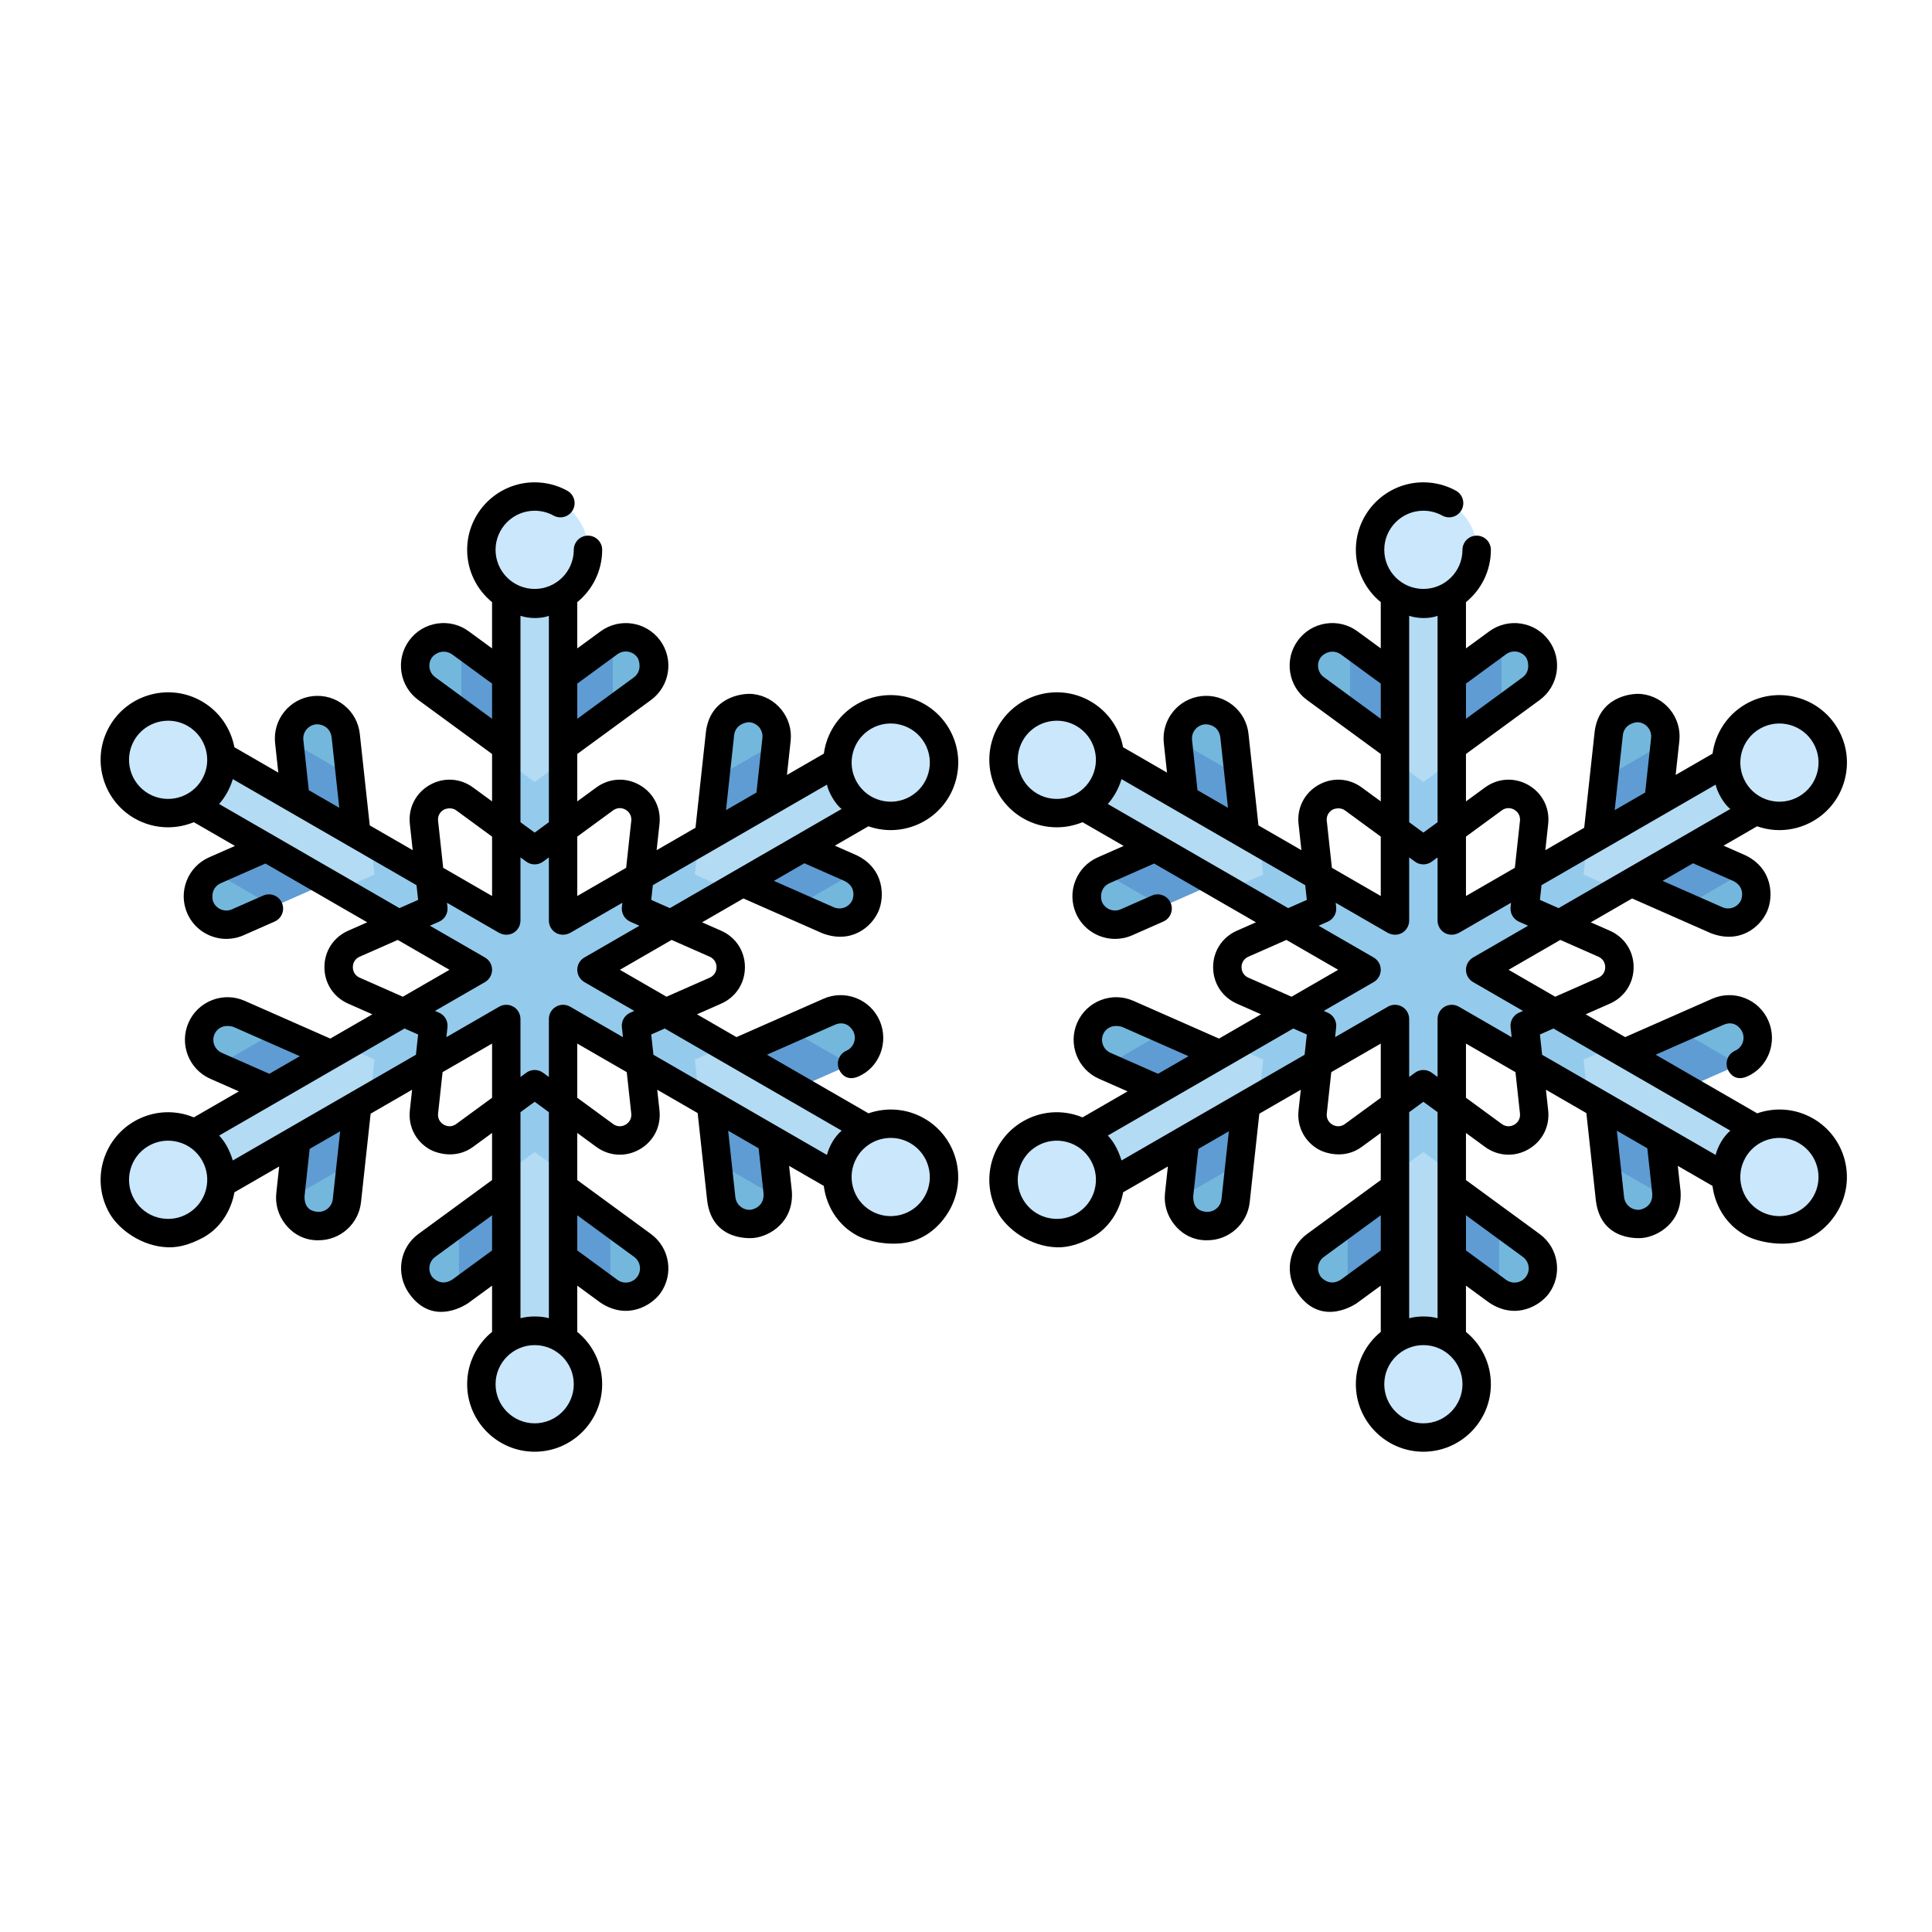 <?xml version="1.0" encoding="UTF-8" standalone="no"?>
<svg
   xmlns:dc="http://purl.org/dc/elements/1.1/"
   xmlns:cc="http://creativecommons.org/ns#"
   xmlns:rdf="http://www.w3.org/1999/02/22-rdf-syntax-ns#"
   xmlns:svg="http://www.w3.org/2000/svg"
   xmlns="http://www.w3.org/2000/svg"
   height="100"
   width="100"
   xml:space="preserve"
   viewBox="0 0 100 100"
   y="0px"
   x="0px"
   id="Capa_1"
   version="1.1"><defs
   id="defs83" />




















<g
   transform="matrix(0.098,0,0,0.098,2.316,65.341)"
   id="g126"><g
     id="g14"
     transform="translate(0,-411.996)">
	<path
   style="fill:#73b7dd"
   d="m 258.762,147.07 c -3.112,0 -6.222,-0.965 -8.86,-2.896 L 201.771,108.94 c -6.685,-4.894 -8.137,-14.279 -3.243,-20.964 4.893,-6.686 14.278,-8.137 20.964,-3.243 l 39.271,28.748 39.271,-28.748 c 6.687,-4.893 16.071,-3.44 20.964,3.243 4.894,6.685 3.441,16.07 -3.243,20.964 l -48.132,35.234 c -2.639,1.93 -5.751,2.896 -8.861,2.896 z"
   id="path2" />
	<path
   style="fill:#73b7dd"
   d="m 198.527,424.027 c -4.894,-6.685 -3.441,-16.07 3.243,-20.964 l 48.131,-35.235 c 5.275,-3.861 12.445,-3.861 17.721,0 l 48.132,35.235 c 6.685,4.894 8.137,14.279 3.243,20.964 -4.893,6.684 -14.28,8.136 -20.964,3.243 l -39.271,-28.749 -39.271,28.749 c -9.481,6.282 -18.026,0.771 -20.964,-3.243 z"
   id="path4" />
	<path
   style="fill:#73b7dd"
   d="m 163.475,202.084 c -1.556,2.695 -3.947,4.906 -6.939,6.225 l -54.58,24.066 c -7.58,3.342 -16.435,-0.093 -19.777,-7.673 -3.344,-7.58 0.092,-16.433 7.673,-19.777 l 44.532,-19.636 -5.261,-48.384 c -0.894,-8.237 5.056,-15.638 13.291,-16.534 8.236,-0.896 15.638,5.055 16.534,13.291 l 6.448,59.301 c 0.354,3.249 -0.366,6.427 -1.921,9.121 z"
   id="path6" />
	<path
   style="fill:#73b7dd"
   d="m 373.843,391.63 c -8.236,0.896 -15.638,-5.055 -16.534,-13.291 l -6.449,-59.301 c -0.706,-6.499 2.879,-12.709 8.86,-15.347 l 54.581,-24.066 c 7.58,-3.342 16.435,0.093 19.777,7.673 3.342,7.579 -0.094,16.435 -7.673,19.777 l -44.533,19.636 5.262,48.384 c 0.7,11.353 -8.346,15.997 -13.291,16.535 z"
   id="path8" />
	<path
   style="fill:#73b7dd"
   d="m 164.109,311.014 c 1.556,2.695 2.276,5.871 1.922,9.122 l -6.448,59.3 c -0.896,8.236 -8.298,14.186 -16.534,13.291 -8.236,-0.894 -14.186,-8.297 -13.291,-16.534 l 5.261,-48.384 -44.532,-19.636 c -7.58,-3.344 -11.015,-12.198 -7.673,-19.777 3.342,-7.58 12.197,-11.016 19.777,-7.673 l 54.58,24.066 c 2.99,1.319 5.382,3.531 6.938,6.225 z"
   id="path10" />
	<path
   style="fill:#73b7dd"
   d="m 433.445,223.604 c -3.342,7.58 -12.197,11.016 -19.777,7.673 l -54.58,-24.065 c -5.982,-2.638 -9.567,-8.847 -8.86,-15.347 l 6.449,-59.301 c 0.896,-8.236 8.298,-14.186 16.534,-13.291 8.235,0.896 14.186,8.299 13.291,16.534 l -5.262,48.385 44.533,19.635 c 10.179,5.069 9.678,15.225 7.672,19.777 z"
   id="path12" />
</g><g
     id="g28"
     transform="translate(0,-411.996)">
	<path
   style="fill:#5e9cd3"
   d="m 258.762,147.07 c 3.111,0 6.223,-0.966 8.86,-2.896 l 32.406,-23.723 V 83.518 c -0.684,0.353 -1.355,0.745 -1.995,1.214 L 258.762,113.48 220.028,85.125 v 37.179 l 29.873,21.869 c 2.638,1.932 5.749,2.897 8.861,2.897 z"
   id="path16" />
	<path
   style="fill:#5e9cd3"
   d="m 249.901,367.828 -31.14,22.796 v 37.103 c 0.242,-0.146 0.485,-0.295 0.729,-0.456 l 39.271,-28.749 39.271,28.749 c 0.237,0.174 0.485,0.321 0.729,0.479 v -37.125 l -31.14,-22.796 c -5.275,-3.863 -12.445,-3.863 -17.72,-0.001 z"
   id="path18" />
	<path
   style="fill:#5e9cd3"
   d="m 163.475,202.084 c 1.555,-2.694 2.275,-5.872 1.922,-9.121 l -4.13,-37.979 -32.171,-18.574 c 0.013,0.166 0.011,0.329 0.029,0.495 l 5.261,48.384 -44.532,19.636 c -0.385,0.17 -0.751,0.363 -1.114,0.56 l 32.13,18.551 35.667,-15.727 c 2.991,-1.319 5.382,-3.53 6.938,-6.225 z"
   id="path20" />
	<path
   style="fill:#5e9cd3"
   d="m 387.133,375.097 -5.262,-48.384 43.567,-19.21 -32.199,-18.59 -33.52,14.78 c -5.982,2.638 -9.567,8.847 -8.86,15.347 l 4.384,40.311 31.867,18.398 c 0.067,-0.843 0.081,-1.723 0.023,-2.652 z"
   id="path22" />
	<path
   style="fill:#5e9cd3"
   d="m 164.109,311.014 c -1.555,-2.694 -3.948,-4.906 -6.939,-6.225 l -34.237,-15.097 -32.198,18.589 44.285,19.527 -5.261,48.384 c -0.072,0.666 -0.084,1.323 -0.07,1.975 l 32.043,-18.5 4.299,-39.531 c 0.353,-3.251 -0.367,-6.427 -1.922,-9.122 z"
   id="path24" />
	<path
   style="fill:#5e9cd3"
   d="m 359.087,207.212 37.822,16.676 31.714,-18.31 c -0.843,-0.63 -1.785,-1.22 -2.851,-1.75 l -44.533,-19.635 5.063,-46.556 -32.198,18.59 -3.876,35.64 c -0.707,6.498 2.878,12.707 8.859,15.345 z"
   id="path26" />
</g><path
     style="fill:#b3dbf4"
     d="M 443.612,-65.133 288.762,-154.536 443.613,-243.94 c 7.174,-4.142 9.632,-13.315 5.49,-20.49 -4.142,-7.174 -13.315,-9.635 -20.49,-5.49 l -154.851,89.403 v -181.732 c 0,-8.284 -6.716,-15 -15,-15 -8.284,0 -15,6.716 -15,15 v 181.732 L 86.378,-271.382 c -7.176,-4.145 -16.35,-1.685 -20.49,5.49 -4.142,7.175 -1.684,16.349 5.49,20.49 l 157.384,90.865 -157.384,90.867 c -7.174,4.142 -9.632,13.315 -5.49,20.49 2.778,4.813 10.586,10.039 20.49,5.49 L 243.762,-128.556 V 50.25 c 0,8.284 6.716,15 15,15 8.284,0 15,-6.716 15,-15 V -128.556 l 154.851,89.403 c 10.116,5.656 17.712,-0.679 20.49,-5.49 4.142,-7.175 1.684,-16.349 -5.491,-20.49 z"
     id="path30" /><polygon
     style="fill:#94cbed"
     points="171.969,324.89 243.762,283.44 243.762,364.682 258.762,353.701 273.762,364.681 273.762,283.44 345.556,324.89 343.376,304.849 358.949,297.982 288.762,257.46 361.822,215.278 343.376,207.145 345.216,190.224 273.762,231.479 273.762,147.312 258.762,158.293 243.762,147.313 243.762,231.479 172.308,190.225 174.148,207.145 155.702,215.278 228.762,257.46 158.575,297.982 174.148,304.849 "
     id="polygon32"
     transform="translate(0,-411.996)" /><g
     id="g46"
     transform="translate(0,-411.996)">
	<circle
   style="fill:#cae7fc"
   cx="258.758"
   cy="35.656"
   r="28.16"
   id="circle34" />
	<circle
   style="fill:#cae7fc"
   cx="258.758"
   cy="476.35"
   r="28.16"
   id="circle36" />
	<circle
   style="fill:#cae7fc"
   cx="65.168"
   cy="146.56"
   r="28.16"
   id="circle38" />
	<circle
   style="fill:#cae7fc"
   cx="446.808"
   cy="366.9"
   r="28.16"
   id="circle40" />
	<circle
   style="fill:#cae7fc"
   cx="65.168"
   cy="368.37"
   r="28.16"
   id="circle42" />
	<circle
   style="fill:#cae7fc"
   cx="446.808"
   cy="148.02"
   r="28.16"
   id="circle44" />
</g><path
     d="m 464.639,-75.971 c -9.335,-5.391 -20.117,-6.056 -29.576,-2.759 l -53.617,-30.956 35.882,-15.821 c 5.821,-2.512 9.08,2.003 9.888,3.836 1.668,3.784 -0.053,8.221 -3.836,9.89 -3.79,1.672 -5.507,6.099 -3.836,9.889 1.237,2.806 4.443,6.08 9.889,3.836 11.47,-4.727 16.514,-18.313 11.509,-29.665 -2.425,-5.499 -6.846,-9.726 -12.449,-11.899 -5.603,-2.173 -11.717,-2.036 -17.217,0.39 l -45.929,20.251 -20.858,-12.042 12.765,-5.629 c 7.746,-3.415 12.557,-10.795 12.557,-19.26 0,-8.466 -4.812,-15.846 -12.557,-19.261 l -10.064,-4.438 21.826,-12.601 41.627,18.354 c 15.176,5.822 25.958,-3.102 29.665,-11.51 3.346,-7.591 3.266,-22.316 -11.193,-29.517 -0.104,-0.052 -0.21,-0.102 -0.317,-0.148 l -11.485,-5.064 17.723,-10.233 c 0.837,0.291 5.633,2.05 11.833,2.025 6.178,-0.025 12.276,-1.621 17.77,-4.793 8.248,-4.762 14.147,-12.45 16.613,-21.649 2.465,-9.2 1.2,-18.809 -3.562,-27.057 -9.83,-17.026 -31.679,-22.88 -48.707,-13.051 -9.94,5.739 -16.064,15.576 -17.49,26.156 l -19.486,11.25 1.95,-17.932 c 1.34,-12.333 -7.603,-23.458 -19.936,-24.801 -5.978,-0.65 -22.561,1.799 -24.8,19.937 l -5.511,50.681 -20.529,11.853 1.508,-13.868 c 0.915,-8.415 -3.07,-16.272 -10.401,-20.505 -7.332,-4.231 -16.128,-3.755 -22.959,1.244 l -10.065,7.368 v -25.043 l 38.922,-28.493 c 10.011,-7.329 12.193,-21.436 4.865,-31.446 -7.327,-10.008 -21.434,-12.191 -31.446,-4.864 l -12.341,9.034 v -24.423 c 8.022,-6.544 13.156,-16.5 13.156,-27.635 0,-4.143 -3.358,-7.5 -7.5,-7.5 -4.142,0 -7.5,3.357 -7.5,7.5 0,11.39 -9.266,20.655 -20.656,20.655 -11.389,0 -20.655,-9.266 -20.655,-20.655 0,-11.389 9.264,-20.656 20.653,-20.656 3.49,0 6.937,0.885 9.967,2.559 3.625,2.002 8.188,0.686 10.191,-2.939 2.002,-3.626 0.687,-8.188 -2.939,-10.191 -5.245,-2.898 -11.199,-4.429 -17.219,-4.429 -19.66,0 -35.655,15.995 -35.655,35.656 0,11.135 5.134,21.091 13.155,27.634 v 24.423 l -12.341,-9.034 c -4.851,-3.551 -10.792,-4.998 -16.73,-4.081 -5.94,0.919 -11.166,4.097 -14.715,8.945 -3.55,4.85 -4.999,10.792 -4.08,16.73 0.918,5.939 4.095,11.166 8.945,14.716 l 38.922,28.493 v 25.043 l -10.066,-7.369 c -6.83,-5.001 -15.627,-5.477 -22.959,-1.244 -7.331,4.232 -11.316,12.09 -10.401,20.505 l 1.508,13.869 -22.683,-13.096 -5.256,-48.34 c -0.649,-5.976 -3.587,-11.34 -8.271,-15.104 -4.684,-3.766 -10.551,-5.479 -16.529,-4.832 -12.331,1.341 -21.274,12.466 -19.936,24.8 l 1.695,15.592 -23.197,-13.393 c -1.875,-9.84 -7.842,-18.844 -17.177,-24.234 -17.026,-9.827 -38.876,-3.976 -48.707,13.051 -9.83,17.026 -3.976,38.876 13.051,48.707 5.602,3.233 11.722,4.77 17.768,4.77 4.687,0 9.325,-0.929 13.64,-2.702 l 21.724,12.542 -13.639,6.014 c -5.5,2.425 -9.726,6.846 -11.899,12.448 -2.174,5.604 -2.036,11.718 0.39,17.217 3.708,8.408 11.97,13.422 20.62,13.422 3.027,0 6.103,-0.614 9.045,-1.912 l 16.445,-7.252 c 3.79,-1.671 5.507,-6.099 3.836,-9.889 -1.672,-3.79 -6.1,-5.507 -9.889,-3.836 l -16.444,7.252 c -3.786,1.668 -8.22,-0.054 -9.89,-3.839 -0.808,-1.832 -1.294,-7.502 3.837,-9.887 l 23.685,-10.444 53.77,31.044 -10.063,4.437 c -7.746,3.415 -12.557,10.795 -12.557,19.261 0,8.465 4.812,15.845 12.557,19.26 l 12.765,5.629 -22.356,12.907 0.055,-0.125 -45.119,-19.895 c -5.499,-2.425 -11.613,-2.563 -17.216,-0.39 -5.603,2.173 -10.024,6.399 -12.449,11.899 -5.005,11.35 0.158,24.657 11.51,29.664 l 15.069,6.645 -23.776,13.727 c -1.412,-0.579 -2.865,-1.08 -4.363,-1.482 -9.199,-2.465 -18.809,-1.199 -27.056,3.563 -17.026,9.831 -22.88,31.68 -13.051,48.706 4.762,8.248 16.753,17.454 30.937,17.844 6.176,0.17 12.138,-1.873 17.77,-4.793 14.761,-7.652 17.032,-23.382 17.198,-24.252 l 23.639,-13.648 -1.526,14.038 c -0.649,5.976 1.107,11.813 4.832,16.529 7.178,9.09 16.744,8.403 17.553,8.403 11.325,0 21.1,-8.558 22.352,-20.068 l 5.088,-46.787 21.899,-12.644 -1.189,10.934 c -0.915,8.415 3.07,16.272 10.401,20.505 3.324,1.919 13.625,5.554 22.959,-1.245 l 10.065,-7.368 v 24.875 l -38.922,28.495 c -10.011,7.329 -12.031,21.319 -4.865,31.446 13.012,18.388 31.352,4.934 31.446,4.864 l 12.341,-9.035 v 24.423 c -8.022,6.543 -13.155,16.499 -13.155,27.634 0,19.66 15.995,35.655 35.655,35.655 19.661,0 35.656,-15.995 35.656,-35.655 0,-11.135 -5.134,-21.091 -13.156,-27.635 v -24.422 l 12.341,9.034 c 14.317,9.452 27.044,1.147 31.445,-4.864 7.329,-10.011 5.146,-24.117 -4.865,-31.446 l -38.922,-28.493 v -24.877 l 10.065,7.368 c 6.83,4.999 15.626,5.478 22.959,1.245 7.331,-4.232 11.316,-12.09 10.401,-20.505 l -1.189,-10.934 21.352,12.327 5.003,46.007 c 2.612,22.366 23.979,20.025 24.801,19.937 8.247,-0.897 20.96,-8.329 19.965,-24.452 -0.007,-0.116 -0.017,-0.232 -0.03,-0.349 l -1.442,-13.258 18.324,10.579 c 0.205,1.514 1.811,17.582 17.512,26.175 5.565,3.046 17.009,5.707 27.056,3.563 9.314,-1.988 16.889,-8.365 21.65,-16.613 9.831,-17.022 3.977,-38.872 -13.049,-48.703 z M 351.201,-161.447 c 3.349,1.477 3.609,4.61 3.609,5.536 0,0.925 -0.26,4.059 -3.609,5.535 l -22.812,10.058 -24.627,-14.219 27.329,-15.779 z m -46.382,37.242 0.571,5.25 -27.878,-16.095 c -2.32,-1.34 -5.18,-1.34 -7.5,0 -2.32,1.34 -3.75,3.815 -3.75,6.495 v 30.631 l -3.07,-2.247 c -2.638,-1.932 -6.223,-1.932 -8.86,0 l -3.07,2.247 V -128.556 c 0,-2.68 -1.43,-5.155 -3.75,-6.495 -2.32,-1.34 -5.18,-1.34 -7.5,0 l -27.878,16.095 0.571,-5.25 c 0.354,-3.25 -1.439,-6.354 -4.43,-7.673 l -2.131,-0.939 26.368,-15.224 c 2.32,-1.34 3.75,-3.815 3.75,-6.495 0,-2.68 -1.43,-5.155 -3.75,-6.495 l -29.07,-16.783 4.832,-2.131 c 2.991,-1.318 4.784,-4.423 4.43,-7.673 l -0.252,-2.314 27.558,15.911 c 3.444,1.796 6.34,0.67 7.5,0 2.32,-1.34 3.75,-3.815 3.75,-6.495 v -33.382 l 3.07,2.247 c 2.638,1.932 6.223,1.932 8.86,0 l 3.07,-2.247 v 33.381 c 0,2.68 1.43,5.155 3.75,6.495 1.16,0.67 3.955,1.797 7.5,0 l 27.559,-15.911 -0.252,2.315 c -0.354,3.25 1.439,6.354 4.43,7.673 l 4.832,2.131 -29.069,16.783 c -2.32,1.34 -3.75,3.815 -3.75,6.495 0,2.68 1.43,5.155 3.75,6.495 l 26.368,15.224 -2.131,0.94 c -2.989,1.319 -4.782,4.423 -4.428,7.673 z m 117.747,-77.181 c 6.669,3.427 4.044,9.904 4.017,9.968 -1.668,3.784 -6.105,5.506 -9.889,3.837 l -31.58,-13.924 16.099,-9.295 z m 13.917,-80.476 c 9.864,-5.694 22.521,-2.302 28.216,7.561 2.758,4.778 3.491,10.345 2.063,15.674 -1.428,5.329 -4.846,9.783 -9.624,12.542 -4.779,2.759 -10.345,3.489 -15.674,2.063 -5.33,-1.428 -9.784,-4.846 -12.542,-9.624 -5.695,-9.864 -2.302,-22.521 7.561,-28.216 z m -72.351,3.241 c 0.735,-5.513 6.274,-6.865 8.266,-6.646 4.111,0.447 7.093,4.156 6.646,8.268 l -3.137,28.848 -16.099,9.295 z m 48.988,26.305 c 0.805,3.88 4.397,10.367 7.771,12.833 l -90.711,52.373 -9.855,-4.346 0.845,-7.773 z m -112.933,13.582 c 2.953,-2.161 5.797,-0.82 6.599,-0.357 0.801,0.463 3.385,2.255 2.989,5.894 l -2.695,24.784 -25.818,14.906 v -31.372 z m 2.275,-82.478 c 3.34,-2.442 8.042,-1.715 10.483,1.621 1.184,1.616 2.591,7.19 -1.622,10.481 l -30.062,22.007 v -18.59 z m -96.262,12.103 c -3.337,-2.442 -4.064,-7.145 -1.621,-10.482 1.183,-1.617 5.554,-4.766 10.481,-1.621 l 21.201,15.52 v 18.59 z m 45.062,-32.376 c 4.722,1.555 10.877,1.555 15,0 v 108.996 l -7.5,5.491 -7.5,-5.49 z m -43.514,108.287 c -0.396,-3.639 2.188,-5.431 2.989,-5.894 0.467,-0.27 3.799,-1.673 6.599,0.357 l 18.925,13.855 v 31.373 l -25.818,-14.906 z M 136.581,-275.9 c -0.446,-4.112 2.535,-7.821 6.645,-8.269 1.997,-0.217 7.307,0.66 8.267,6.646 l 4.069,37.424 -16.099,-9.295 z m -81.746,28.352 c -9.863,-5.695 -13.255,-18.354 -7.561,-28.217 3.822,-6.619 10.779,-10.323 17.923,-10.323 3.502,0 7.049,0.89 10.293,2.763 9.863,5.695 13.255,18.354 7.561,28.217 -5.695,9.861 -18.352,13.257 -28.216,7.56 z m 37.27,5.453 c 1.457,-1.682 2.784,-3.516 3.937,-5.513 1.421,-2.462 2.505,-5.026 3.284,-7.639 l 97.029,56.02 0.845,7.772 -9.855,4.346 z m 74.218,91.719 c -3.349,-1.477 -3.609,-4.61 -3.609,-5.535 0,-0.926 0.26,-4.06 3.609,-5.536 l 20.11,-8.867 27.329,15.779 -24.628,14.219 z m -72.809,39.691 c -3.784,-1.669 -5.506,-6.104 -3.838,-9.888 0.809,-1.834 3.596,-5.563 9.889,-3.837 l 35.163,15.505 -16.099,9.295 z m -8.399,72.402 c -1.428,5.329 -4.846,9.783 -9.624,12.542 -4.779,2.76 -10.344,3.49 -15.674,2.063 -5.33,-1.428 -9.784,-4.846 -12.542,-9.624 -5.694,-9.863 -2.303,-22.521 7.561,-28.216 4.777,-2.759 10.343,-3.492 15.674,-2.063 5.33,1.428 9.784,4.846 12.542,9.624 2.758,4.778 3.49,10.345 2.063,15.674 z m 67.011,4.913 c -0.447,4.11 -4.159,7.08 -8.268,6.645 -1.991,-0.217 -6.836,-1.004 -6.645,-8.267 l 2.713,-24.954 16.1,-9.295 z m -52.793,-20.46 c -1.612,-5.166 -3.881,-9.654 -7.22,-13.152 l 97.931,-56.541 7.154,3.154 -1.164,10.708 z m 118.003,-19.26 c -2.954,2.162 -5.798,0.82 -6.599,0.358 -0.801,-0.463 -3.385,-2.255 -2.989,-5.894 l 2.376,-21.85 26.137,-15.09 v 28.621 z m -2.118,82.197 c -6.302,4.063 -10.599,-1.448 -10.64,-1.506 -2.443,-3.337 -1.715,-8.039 1.622,-10.481 l 30.062,-22.008 v 18.59 z m 43.544,75.897 c -11.389,0 -20.655,-9.266 -20.655,-20.655 0,-11.389 9.266,-20.655 20.655,-20.655 11.39,0 20.656,9.266 20.656,20.655 0,11.389 -9.267,20.655 -20.656,20.655 z m 52.561,-87.885 c 3.337,2.442 4.064,7.146 1.622,10.481 -2.443,3.339 -7.145,4.064 -10.482,1.622 l -21.201,-15.521 V -24.889 Z M 266.262,29.494 c -4.08,-1.195 -10.278,-1.29 -15,0 v -108.829 l 7.5,-5.49 7.5,5.49 z m 43.513,-108.119 c 0.396,3.639 -2.188,5.431 -2.989,5.894 -0.8,0.463 -3.645,1.807 -6.599,-0.358 l -18.926,-13.854 V -115.564 l 26.137,15.09 z m 10.549,-41.743 7.154,-3.155 93.427,53.94 c -3.741,3.175 -6.472,7.984 -7.792,12.822 L 321.488,-109.66 Z m 59.332,84.085 c 0.367,7.489 -6.554,8.454 -6.624,8.462 -4.119,0.456 -7.82,-2.534 -8.267,-6.646 l -3.816,-35.091 16.099,9.295 z m 85.043,1.518 c -2.759,4.778 -7.213,8.196 -12.542,9.624 -5.328,1.428 -10.895,0.696 -15.674,-2.063 -4.778,-2.759 -8.196,-7.213 -9.624,-12.542 -1.428,-5.329 -0.695,-10.896 2.063,-15.674 3.822,-6.619 10.778,-10.323 17.923,-10.323 3.501,0 7.049,0.89 10.293,2.763 9.864,5.695 13.256,18.352 7.561,28.215 z"
     id="path48" /><g
     id="g50"
     transform="translate(0,-411.996)">
</g><g
     id="g52"
     transform="translate(0,-411.996)">
</g><g
     id="g54"
     transform="translate(0,-411.996)">
</g><g
     id="g56"
     transform="translate(0,-411.996)">
</g><g
     id="g58"
     transform="translate(0,-411.996)">
</g><g
     id="g60"
     transform="translate(0,-411.996)">
</g><g
     id="g62"
     transform="translate(0,-411.996)">
</g><g
     id="g64"
     transform="translate(0,-411.996)">
</g><g
     id="g66"
     transform="translate(0,-411.996)">
</g><g
     id="g68"
     transform="translate(0,-411.996)">
</g><g
     id="g70"
     transform="translate(0,-411.996)">
</g><g
     id="g72"
     transform="translate(0,-411.996)">
</g><g
     id="g74"
     transform="translate(0,-411.996)">
</g><g
     id="g76"
     transform="translate(0,-411.996)">
</g><g
     id="g78"
     transform="translate(0,-411.996)">
</g></g>
<g
   transform="matrix(0.098,0,0,0.098,48.315,65.341)"
   id="g126-0"><g
     id="g14-3"
     transform="translate(0,-411.996)"><path
       style="fill:#73b7dd"
       d="m 258.762,147.07 c -3.112,0 -6.222,-0.965 -8.86,-2.896 L 201.771,108.94 c -6.685,-4.894 -8.137,-14.279 -3.243,-20.964 4.893,-6.686 14.278,-8.137 20.964,-3.243 l 39.271,28.748 39.271,-28.748 c 6.687,-4.893 16.071,-3.44 20.964,3.243 4.894,6.685 3.441,16.07 -3.243,20.964 l -48.132,35.234 c -2.639,1.93 -5.751,2.896 -8.861,2.896 z"
       id="path2-5" /><path
       style="fill:#73b7dd"
       d="m 198.527,424.027 c -4.894,-6.685 -3.441,-16.07 3.243,-20.964 l 48.131,-35.235 c 5.275,-3.861 12.445,-3.861 17.721,0 l 48.132,35.235 c 6.685,4.894 8.137,14.279 3.243,20.964 -4.893,6.684 -14.28,8.136 -20.964,3.243 l -39.271,-28.749 -39.271,28.749 c -9.481,6.282 -18.026,0.771 -20.964,-3.243 z"
       id="path4-4" /><path
       style="fill:#73b7dd"
       d="m 163.475,202.084 c -1.556,2.695 -3.947,4.906 -6.939,6.225 l -54.58,24.066 c -7.58,3.342 -16.435,-0.093 -19.777,-7.673 -3.344,-7.58 0.092,-16.433 7.673,-19.777 l 44.532,-19.636 -5.261,-48.384 c -0.894,-8.237 5.056,-15.638 13.291,-16.534 8.236,-0.896 15.638,5.055 16.534,13.291 l 6.448,59.301 c 0.354,3.249 -0.366,6.427 -1.921,9.121 z"
       id="path6-5" /><path
       style="fill:#73b7dd"
       d="m 373.843,391.63 c -8.236,0.896 -15.638,-5.055 -16.534,-13.291 l -6.449,-59.301 c -0.706,-6.499 2.879,-12.709 8.86,-15.347 l 54.581,-24.066 c 7.58,-3.342 16.435,0.093 19.777,7.673 3.342,7.579 -0.094,16.435 -7.673,19.777 l -44.533,19.636 5.262,48.384 c 0.7,11.353 -8.346,15.997 -13.291,16.535 z"
       id="path8-3" /><path
       style="fill:#73b7dd"
       d="m 164.109,311.014 c 1.556,2.695 2.276,5.871 1.922,9.122 l -6.448,59.3 c -0.896,8.236 -8.298,14.186 -16.534,13.291 -8.236,-0.894 -14.186,-8.297 -13.291,-16.534 l 5.261,-48.384 -44.532,-19.636 c -7.58,-3.344 -11.015,-12.198 -7.673,-19.777 3.342,-7.58 12.197,-11.016 19.777,-7.673 l 54.58,24.066 c 2.99,1.319 5.382,3.531 6.938,6.225 z"
       id="path10-9" /><path
       style="fill:#73b7dd"
       d="m 433.445,223.604 c -3.342,7.58 -12.197,11.016 -19.777,7.673 l -54.58,-24.065 c -5.982,-2.638 -9.567,-8.847 -8.86,-15.347 l 6.449,-59.301 c 0.896,-8.236 8.298,-14.186 16.534,-13.291 8.235,0.896 14.186,8.299 13.291,16.534 l -5.262,48.385 44.533,19.635 c 10.179,5.069 9.678,15.225 7.672,19.777 z"
       id="path12-8" /></g><g
     id="g28-9"
     transform="translate(0,-411.996)"><path
       style="fill:#5e9cd3"
       d="m 258.762,147.07 c 3.111,0 6.223,-0.966 8.86,-2.896 l 32.406,-23.723 V 83.518 c -0.684,0.353 -1.355,0.745 -1.995,1.214 L 258.762,113.48 220.028,85.125 v 37.179 l 29.873,21.869 c 2.638,1.932 5.749,2.897 8.861,2.897 z"
       id="path16-3" /><path
       style="fill:#5e9cd3"
       d="m 249.901,367.828 -31.14,22.796 v 37.103 c 0.242,-0.146 0.485,-0.295 0.729,-0.456 l 39.271,-28.749 39.271,28.749 c 0.237,0.174 0.485,0.321 0.729,0.479 v -37.125 l -31.14,-22.796 c -5.275,-3.863 -12.445,-3.863 -17.72,-0.001 z"
       id="path18-3" /><path
       style="fill:#5e9cd3"
       d="m 163.475,202.084 c 1.555,-2.694 2.275,-5.872 1.922,-9.121 l -4.13,-37.979 -32.171,-18.574 c 0.013,0.166 0.011,0.329 0.029,0.495 l 5.261,48.384 -44.532,19.636 c -0.385,0.17 -0.751,0.363 -1.114,0.56 l 32.13,18.551 35.667,-15.727 c 2.991,-1.319 5.382,-3.53 6.938,-6.225 z"
       id="path20-1" /><path
       style="fill:#5e9cd3"
       d="m 387.133,375.097 -5.262,-48.384 43.567,-19.21 -32.199,-18.59 -33.52,14.78 c -5.982,2.638 -9.567,8.847 -8.86,15.347 l 4.384,40.311 31.867,18.398 c 0.067,-0.843 0.081,-1.723 0.023,-2.652 z"
       id="path22-6" /><path
       style="fill:#5e9cd3"
       d="m 164.109,311.014 c -1.555,-2.694 -3.948,-4.906 -6.939,-6.225 l -34.237,-15.097 -32.198,18.589 44.285,19.527 -5.261,48.384 c -0.072,0.666 -0.084,1.323 -0.07,1.975 l 32.043,-18.5 4.299,-39.531 c 0.353,-3.251 -0.367,-6.427 -1.922,-9.122 z"
       id="path24-8" /><path
       style="fill:#5e9cd3"
       d="m 359.087,207.212 37.822,16.676 31.714,-18.31 c -0.843,-0.63 -1.785,-1.22 -2.851,-1.75 l -44.533,-19.635 5.063,-46.556 -32.198,18.59 -3.876,35.64 c -0.707,6.498 2.878,12.707 8.859,15.345 z"
       id="path26-3" /></g><path
     style="fill:#b3dbf4"
     d="M 443.612,-65.133 288.762,-154.536 443.613,-243.94 c 7.174,-4.142 9.632,-13.315 5.49,-20.49 -4.142,-7.174 -13.315,-9.635 -20.49,-5.49 l -154.851,89.403 v -181.732 c 0,-8.284 -6.716,-15 -15,-15 -8.284,0 -15,6.716 -15,15 v 181.732 L 86.378,-271.382 c -7.176,-4.145 -16.35,-1.685 -20.49,5.49 -4.142,7.175 -1.684,16.349 5.49,20.49 l 157.384,90.865 -157.384,90.867 c -7.174,4.142 -9.632,13.315 -5.49,20.49 2.778,4.813 10.586,10.039 20.49,5.49 L 243.762,-128.556 V 50.25 c 0,8.284 6.716,15 15,15 8.284,0 15,-6.716 15,-15 V -128.556 l 154.851,89.403 c 10.116,5.656 17.712,-0.679 20.49,-5.49 4.142,-7.175 1.684,-16.349 -5.491,-20.49 z"
     id="path30-4" /><polygon
     style="fill:#94cbed"
     points="273.762,364.681 273.762,283.44 345.556,324.89 343.376,304.849 358.949,297.982 288.762,257.46 361.822,215.278 343.376,207.145 345.216,190.224 273.762,231.479 273.762,147.312 258.762,158.293 243.762,147.313 243.762,231.479 172.308,190.225 174.148,207.145 155.702,215.278 228.762,257.46 158.575,297.982 174.148,304.849 171.969,324.89 243.762,283.44 243.762,364.682 258.762,353.701 "
     id="polygon32-9"
     transform="translate(0,-411.996)" /><g
     id="g46-4"
     transform="translate(0,-411.996)"><circle
       style="fill:#cae7fc"
       cx="258.758"
       cy="35.656"
       r="28.16"
       id="circle34-3" /><circle
       style="fill:#cae7fc"
       cx="258.758"
       cy="476.35"
       r="28.16"
       id="circle36-9" /><circle
       style="fill:#cae7fc"
       cx="65.168"
       cy="146.56"
       r="28.16"
       id="circle38-5" /><circle
       style="fill:#cae7fc"
       cx="446.808"
       cy="366.9"
       r="28.16"
       id="circle40-2" /><circle
       style="fill:#cae7fc"
       cx="65.168"
       cy="368.37"
       r="28.16"
       id="circle42-3" /><circle
       style="fill:#cae7fc"
       cx="446.808"
       cy="148.02"
       r="28.16"
       id="circle44-0" /></g><path
     d="m 464.639,-75.971 c -9.335,-5.391 -20.117,-6.056 -29.576,-2.759 l -53.617,-30.956 35.882,-15.821 c 5.821,-2.512 9.08,2.003 9.888,3.836 1.668,3.784 -0.053,8.221 -3.836,9.89 -3.79,1.672 -5.507,6.099 -3.836,9.889 1.237,2.806 4.443,6.08 9.889,3.836 11.47,-4.727 16.514,-18.313 11.509,-29.665 -2.425,-5.499 -6.846,-9.726 -12.449,-11.899 -5.603,-2.173 -11.717,-2.036 -17.217,0.39 l -45.929,20.251 -20.858,-12.042 12.765,-5.629 c 7.746,-3.415 12.557,-10.795 12.557,-19.26 0,-8.466 -4.812,-15.846 -12.557,-19.261 l -10.064,-4.438 21.826,-12.601 41.627,18.354 c 15.176,5.822 25.958,-3.102 29.665,-11.51 3.346,-7.591 3.266,-22.316 -11.193,-29.517 -0.104,-0.052 -0.21,-0.102 -0.317,-0.148 l -11.485,-5.064 17.723,-10.233 c 0.837,0.291 5.633,2.05 11.833,2.025 6.178,-0.025 12.276,-1.621 17.77,-4.793 8.248,-4.762 14.147,-12.45 16.613,-21.649 2.465,-9.2 1.2,-18.809 -3.562,-27.057 -9.83,-17.026 -31.679,-22.88 -48.707,-13.051 -9.94,5.739 -16.064,15.576 -17.49,26.156 l -19.486,11.25 1.95,-17.932 c 1.34,-12.333 -7.603,-23.458 -19.936,-24.801 -5.978,-0.65 -22.561,1.799 -24.8,19.937 l -5.511,50.681 -20.529,11.853 1.508,-13.868 c 0.915,-8.415 -3.07,-16.272 -10.401,-20.505 -7.332,-4.231 -16.128,-3.755 -22.959,1.244 l -10.065,7.368 v -25.043 l 38.922,-28.493 c 10.011,-7.329 12.193,-21.436 4.865,-31.446 -7.327,-10.008 -21.434,-12.191 -31.446,-4.864 l -12.341,9.034 v -24.423 c 8.022,-6.544 13.156,-16.5 13.156,-27.635 0,-4.143 -3.358,-7.5 -7.5,-7.5 -4.142,0 -7.5,3.357 -7.5,7.5 0,11.39 -9.266,20.655 -20.656,20.655 -11.389,0 -20.655,-9.266 -20.655,-20.655 0,-11.389 9.264,-20.656 20.653,-20.656 3.49,0 6.937,0.885 9.967,2.559 3.625,2.002 8.188,0.686 10.191,-2.939 2.002,-3.626 0.687,-8.188 -2.939,-10.191 -5.245,-2.898 -11.199,-4.429 -17.219,-4.429 -19.66,0 -35.655,15.995 -35.655,35.656 0,11.135 5.134,21.091 13.155,27.634 v 24.423 l -12.341,-9.034 c -4.851,-3.551 -10.792,-4.998 -16.73,-4.081 -5.94,0.919 -11.166,4.097 -14.715,8.945 -3.55,4.85 -4.999,10.792 -4.08,16.73 0.918,5.939 4.095,11.166 8.945,14.716 l 38.922,28.493 v 25.043 l -10.066,-7.369 c -6.83,-5.001 -15.627,-5.477 -22.959,-1.244 -7.331,4.232 -11.316,12.09 -10.401,20.505 l 1.508,13.869 -22.683,-13.096 -5.256,-48.34 c -0.649,-5.976 -3.587,-11.34 -8.271,-15.104 -4.684,-3.766 -10.551,-5.479 -16.529,-4.832 -12.331,1.341 -21.274,12.466 -19.936,24.8 l 1.695,15.592 -23.197,-13.393 c -1.875,-9.84 -7.842,-18.844 -17.177,-24.234 -17.026,-9.827 -38.876,-3.976 -48.707,13.051 -9.83,17.026 -3.976,38.876 13.051,48.707 5.602,3.233 11.722,4.77 17.768,4.77 4.687,0 9.325,-0.929 13.64,-2.702 l 21.724,12.542 -13.639,6.014 c -5.5,2.425 -9.726,6.846 -11.899,12.448 -2.174,5.604 -2.036,11.718 0.39,17.217 3.708,8.408 11.97,13.422 20.62,13.422 3.027,0 6.103,-0.614 9.045,-1.912 l 16.445,-7.252 c 3.79,-1.671 5.507,-6.099 3.836,-9.889 -1.672,-3.79 -6.1,-5.507 -9.889,-3.836 l -16.444,7.252 c -3.786,1.668 -8.22,-0.054 -9.89,-3.839 -0.808,-1.832 -1.294,-7.502 3.837,-9.887 l 23.685,-10.444 53.77,31.044 -10.063,4.437 c -7.746,3.415 -12.557,10.795 -12.557,19.261 0,8.465 4.812,15.845 12.557,19.26 l 12.765,5.629 -22.356,12.907 0.055,-0.125 -45.119,-19.895 c -5.499,-2.425 -11.613,-2.563 -17.216,-0.39 -5.603,2.173 -10.024,6.399 -12.449,11.899 -5.005,11.35 0.158,24.657 11.51,29.664 l 15.069,6.645 -23.776,13.727 c -1.412,-0.579 -2.865,-1.08 -4.363,-1.482 -9.199,-2.465 -18.809,-1.199 -27.056,3.563 -17.026,9.831 -22.88,31.68 -13.051,48.706 4.762,8.248 16.753,17.454 30.937,17.844 6.176,0.17 12.138,-1.873 17.77,-4.793 14.761,-7.652 17.032,-23.382 17.198,-24.252 l 23.639,-13.648 -1.526,14.038 c -0.649,5.976 1.107,11.813 4.832,16.529 7.178,9.09 16.744,8.403 17.553,8.403 11.325,0 21.1,-8.558 22.352,-20.068 l 5.088,-46.787 21.899,-12.644 -1.189,10.934 c -0.915,8.415 3.07,16.272 10.401,20.505 3.324,1.919 13.625,5.554 22.959,-1.245 l 10.065,-7.368 v 24.875 l -38.922,28.495 c -10.011,7.329 -12.031,21.319 -4.865,31.446 13.012,18.388 31.352,4.934 31.446,4.864 l 12.341,-9.035 v 24.423 c -8.022,6.543 -13.155,16.499 -13.155,27.634 0,19.66 15.995,35.655 35.655,35.655 19.661,0 35.656,-15.995 35.656,-35.655 0,-11.135 -5.134,-21.091 -13.156,-27.635 v -24.422 l 12.341,9.034 c 14.317,9.452 27.044,1.147 31.445,-4.864 7.329,-10.011 5.146,-24.117 -4.865,-31.446 l -38.922,-28.493 v -24.877 l 10.065,7.368 c 6.83,4.999 15.626,5.478 22.959,1.245 7.331,-4.232 11.316,-12.09 10.401,-20.505 l -1.189,-10.934 21.352,12.327 5.003,46.007 c 2.612,22.366 23.979,20.025 24.801,19.937 8.247,-0.897 20.96,-8.329 19.965,-24.452 -0.007,-0.116 -0.017,-0.232 -0.03,-0.349 l -1.442,-13.258 18.324,10.579 c 0.205,1.514 1.811,17.582 17.512,26.175 5.565,3.046 17.009,5.707 27.056,3.563 9.314,-1.988 16.889,-8.365 21.65,-16.613 9.831,-17.022 3.977,-38.872 -13.049,-48.703 z M 351.201,-161.447 c 3.349,1.477 3.609,4.61 3.609,5.536 0,0.925 -0.26,4.059 -3.609,5.535 l -22.812,10.058 -24.627,-14.219 27.329,-15.779 z m -46.382,37.242 0.571,5.25 -27.878,-16.095 c -2.32,-1.34 -5.18,-1.34 -7.5,0 -2.32,1.34 -3.75,3.815 -3.75,6.495 v 30.631 l -3.07,-2.247 c -2.638,-1.932 -6.223,-1.932 -8.86,0 l -3.07,2.247 V -128.556 c 0,-2.68 -1.43,-5.155 -3.75,-6.495 -2.32,-1.34 -5.18,-1.34 -7.5,0 l -27.878,16.095 0.571,-5.25 c 0.354,-3.25 -1.439,-6.354 -4.43,-7.673 l -2.131,-0.939 26.368,-15.224 c 2.32,-1.34 3.75,-3.815 3.75,-6.495 0,-2.68 -1.43,-5.155 -3.75,-6.495 l -29.07,-16.783 4.832,-2.131 c 2.991,-1.318 4.784,-4.423 4.43,-7.673 l -0.252,-2.314 27.558,15.911 c 3.444,1.796 6.34,0.67 7.5,0 2.32,-1.34 3.75,-3.815 3.75,-6.495 v -33.382 l 3.07,2.247 c 2.638,1.932 6.223,1.932 8.86,0 l 3.07,-2.247 v 33.381 c 0,2.68 1.43,5.155 3.75,6.495 1.16,0.67 3.955,1.797 7.5,0 l 27.559,-15.911 -0.252,2.315 c -0.354,3.25 1.439,6.354 4.43,7.673 l 4.832,2.131 -29.069,16.783 c -2.32,1.34 -3.75,3.815 -3.75,6.495 0,2.68 1.43,5.155 3.75,6.495 l 26.368,15.224 -2.131,0.94 c -2.989,1.319 -4.782,4.423 -4.428,7.673 z m 117.747,-77.181 c 6.669,3.427 4.044,9.904 4.017,9.968 -1.668,3.784 -6.105,5.506 -9.889,3.837 l -31.58,-13.924 16.099,-9.295 z m 13.917,-80.476 c 9.864,-5.694 22.521,-2.302 28.216,7.561 2.758,4.778 3.491,10.345 2.063,15.674 -1.428,5.329 -4.846,9.783 -9.624,12.542 -4.779,2.759 -10.345,3.489 -15.674,2.063 -5.33,-1.428 -9.784,-4.846 -12.542,-9.624 -5.695,-9.864 -2.302,-22.521 7.561,-28.216 z m -72.351,3.241 c 0.735,-5.513 6.274,-6.865 8.266,-6.646 4.111,0.447 7.093,4.156 6.646,8.268 l -3.137,28.848 -16.099,9.295 z m 48.988,26.305 c 0.805,3.88 4.397,10.367 7.771,12.833 l -90.711,52.373 -9.855,-4.346 0.845,-7.773 z m -112.933,13.582 c 2.953,-2.161 5.797,-0.82 6.599,-0.357 0.801,0.463 3.385,2.255 2.989,5.894 l -2.695,24.784 -25.818,14.906 v -31.372 z m 2.275,-82.478 c 3.34,-2.442 8.042,-1.715 10.483,1.621 1.184,1.616 2.591,7.19 -1.622,10.481 l -30.062,22.007 v -18.59 z m -96.262,12.103 c -3.337,-2.442 -4.064,-7.145 -1.621,-10.482 1.183,-1.617 5.554,-4.766 10.481,-1.621 l 21.201,15.52 v 18.59 z m 45.062,-32.376 c 4.722,1.555 10.877,1.555 15,0 v 108.996 l -7.5,5.491 -7.5,-5.49 z m -43.514,108.287 c -0.396,-3.639 2.188,-5.431 2.989,-5.894 0.467,-0.27 3.799,-1.673 6.599,0.357 l 18.925,13.855 v 31.373 l -25.818,-14.906 z M 136.581,-275.9 c -0.446,-4.112 2.535,-7.821 6.645,-8.269 1.997,-0.217 7.307,0.66 8.267,6.646 l 4.069,37.424 -16.099,-9.295 z m -81.746,28.352 c -9.863,-5.695 -13.255,-18.354 -7.561,-28.217 3.822,-6.619 10.779,-10.323 17.923,-10.323 3.502,0 7.049,0.89 10.293,2.763 9.863,5.695 13.255,18.354 7.561,28.217 -5.695,9.861 -18.352,13.257 -28.216,7.56 z m 37.27,5.453 c 1.457,-1.682 2.784,-3.516 3.937,-5.513 1.421,-2.462 2.505,-5.026 3.284,-7.639 l 97.029,56.02 0.845,7.772 -9.855,4.346 z m 74.218,91.719 c -3.349,-1.477 -3.609,-4.61 -3.609,-5.535 0,-0.926 0.26,-4.06 3.609,-5.536 l 20.11,-8.867 27.329,15.779 -24.628,14.219 z m -72.809,39.691 c -3.784,-1.669 -5.506,-6.104 -3.838,-9.888 0.809,-1.834 3.596,-5.563 9.889,-3.837 l 35.163,15.505 -16.099,9.295 z m -8.399,72.402 c -1.428,5.329 -4.846,9.783 -9.624,12.542 -4.779,2.76 -10.344,3.49 -15.674,2.063 -5.33,-1.428 -9.784,-4.846 -12.542,-9.624 -5.694,-9.863 -2.303,-22.521 7.561,-28.216 4.777,-2.759 10.343,-3.492 15.674,-2.063 5.33,1.428 9.784,4.846 12.542,9.624 2.758,4.778 3.49,10.345 2.063,15.674 z m 67.011,4.913 c -0.447,4.11 -4.159,7.08 -8.268,6.645 -1.991,-0.217 -6.836,-1.004 -6.645,-8.267 l 2.713,-24.954 16.1,-9.295 z m -52.793,-20.46 c -1.612,-5.166 -3.881,-9.654 -7.22,-13.152 l 97.931,-56.541 7.154,3.154 -1.164,10.708 z m 118.003,-19.26 c -2.954,2.162 -5.798,0.82 -6.599,0.358 -0.801,-0.463 -3.385,-2.255 -2.989,-5.894 l 2.376,-21.85 26.137,-15.09 v 28.621 z m -2.118,82.197 c -6.302,4.063 -10.599,-1.448 -10.64,-1.506 -2.443,-3.337 -1.715,-8.039 1.622,-10.481 l 30.062,-22.008 v 18.59 z m 43.544,75.897 c -11.389,0 -20.655,-9.266 -20.655,-20.655 0,-11.389 9.266,-20.655 20.655,-20.655 11.39,0 20.656,9.266 20.656,20.655 0,11.389 -9.267,20.655 -20.656,20.655 z m 52.561,-87.885 c 3.337,2.442 4.064,7.146 1.622,10.481 -2.443,3.339 -7.145,4.064 -10.482,1.622 l -21.201,-15.521 V -24.889 Z M 266.262,29.494 c -4.08,-1.195 -10.278,-1.29 -15,0 v -108.829 l 7.5,-5.49 7.5,5.49 z m 43.513,-108.119 c 0.396,3.639 -2.188,5.431 -2.989,5.894 -0.8,0.463 -3.645,1.807 -6.599,-0.358 l -18.926,-13.854 V -115.564 l 26.137,15.09 z m 10.549,-41.743 7.154,-3.155 93.427,53.94 c -3.741,3.175 -6.472,7.984 -7.792,12.822 L 321.488,-109.66 Z m 59.332,84.085 c 0.367,7.489 -6.554,8.454 -6.624,8.462 -4.119,0.456 -7.82,-2.534 -8.267,-6.646 l -3.816,-35.091 16.099,9.295 z m 85.043,1.518 c -2.759,4.778 -7.213,8.196 -12.542,9.624 -5.328,1.428 -10.895,0.696 -15.674,-2.063 -4.778,-2.759 -8.196,-7.213 -9.624,-12.542 -1.428,-5.329 -0.695,-10.896 2.063,-15.674 3.822,-6.619 10.778,-10.323 17.923,-10.323 3.501,0 7.049,0.89 10.293,2.763 9.864,5.695 13.256,18.352 7.561,28.215 z"
     id="path48-4" /><g
     id="g50-9"
     transform="translate(0,-411.996)" /><g
     id="g52-5"
     transform="translate(0,-411.996)" /><g
     id="g54-7"
     transform="translate(0,-411.996)" /><g
     id="g56-7"
     transform="translate(0,-411.996)" /><g
     id="g58-2"
     transform="translate(0,-411.996)" /><g
     id="g60-8"
     transform="translate(0,-411.996)" /><g
     id="g62-2"
     transform="translate(0,-411.996)" /><g
     id="g64-4"
     transform="translate(0,-411.996)" /><g
     id="g66-5"
     transform="translate(0,-411.996)" /><g
     id="g68-3"
     transform="translate(0,-411.996)" /><g
     id="g70-5"
     transform="translate(0,-411.996)" /><g
     id="g72-9"
     transform="translate(0,-411.996)" /><g
     id="g74-3"
     transform="translate(0,-411.996)" /><g
     id="g76-5"
     transform="translate(0,-411.996)" /><g
     id="g78-8"
     transform="translate(0,-411.996)" /></g></svg>